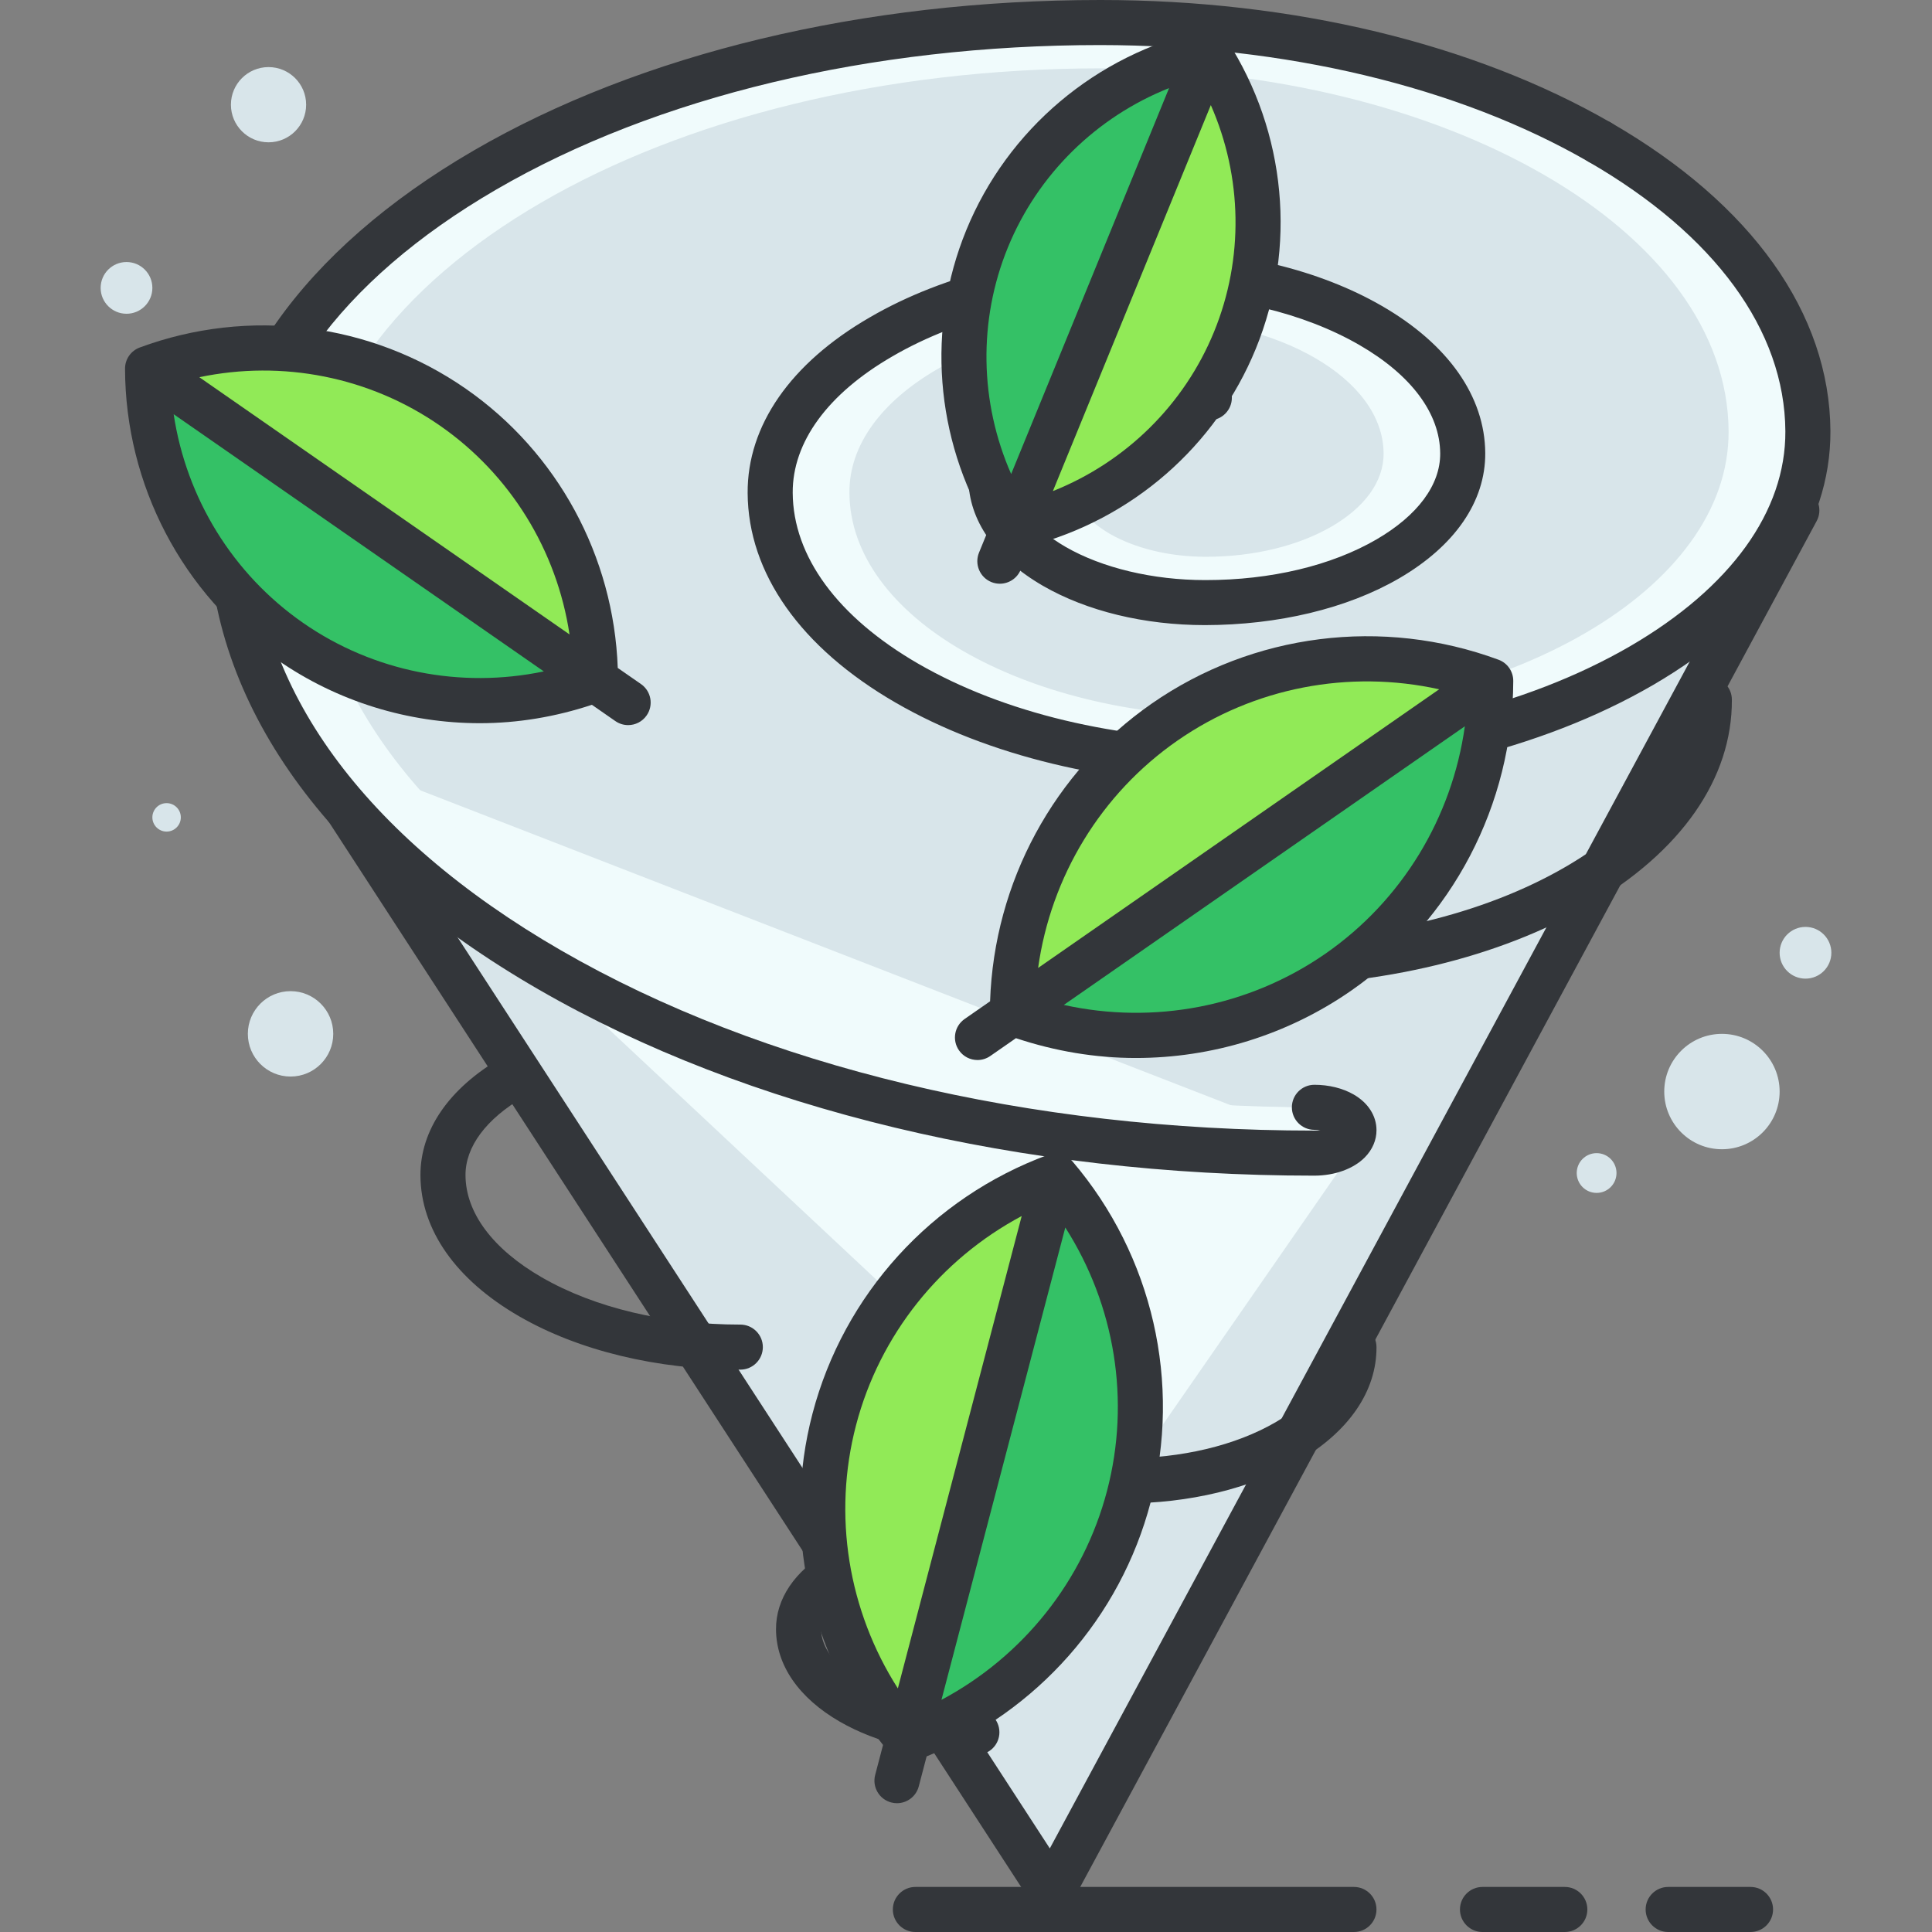 <?xml version="1.0" encoding="iso-8859-1"?>
<!-- Generator: Adobe Illustrator 19.0.0, SVG Export Plug-In . SVG Version: 6.00 Build 0)  -->
<svg version="1.1" id="Layer_1" xmlns="http://www.w3.org/2000/svg" xmlns:xlink="http://www.w3.org/1999/xlink" x="0px" y="0px"
	 viewBox="0 0 128.633 128.633" style="enable-background:new 0 0 128.633 128.633;" xml:space="preserve">
<rect x="0" y="0" width="128.633" height="128.633" fill="#808080" stroke="none"/>
<g>
	<g>
		<polygon style="fill:#AFD7DD;" points="119.635,33.981 70.018,126.006 20.399,49.674 17.563,30.955 27.363,16.387 48.29,6.32 
			73.191,2.877 95.441,6.32 113.721,16.916 		"/>
	</g>
	<g>
		<polygon style="fill:#D8E5EA;" points="119.635,33.981 70.018,126.006 20.399,49.674 17.563,30.955 27.363,16.387 48.29,6.32 
			73.191,2.877 95.441,6.32 113.721,16.916 		"/>
	</g>
	<g>
		<polygon style="fill:#F0FBFC;" points="119.635,33.981 73.971,99.828 20.399,49.674 17.563,30.955 27.363,16.387 48.29,6.32 
			73.191,2.877 95.441,6.32 113.721,16.916 		"/>
	</g>
	<g>
		<polygon style="fill:#D8E5EA;" points="119.635,33.981 90.147,76.775 20.399,49.674 17.563,30.955 27.363,16.387 48.29,6.32 
			73.191,2.877 95.441,6.32 113.721,16.916 		"/>
	</g>
	<g>
		<path style="fill:#33363A;" d="M70.018,127.506c-0.507,0-0.98-0.256-1.258-0.683L19.142,50.491
			c-0.116-0.179-0.193-0.381-0.226-0.593L16.079,31.18c-0.124-0.819,0.439-1.584,1.259-1.708c0.815-0.113,1.583,0.438,1.708,1.259
			l2.788,18.397l48.063,73.94l48.417-89.8c0.394-0.729,1.303-1.002,2.032-0.608s1.002,1.303,0.608,2.032l-49.617,92.025
			c-0.251,0.466-0.729,0.766-1.259,0.787C70.059,127.506,70.038,127.506,70.018,127.506z"/>
	</g>
	<g>
		<g style="enable-background:new    ;">
			<g>
				<g>
					<path style="fill:#F0FBFC;" d="M106.518,9.473C97.992,4.551,86.211,1.494,73.252,1.5c-16.012,0-30.516,3.75-40.971,9.826
						c-10.476,6.088-16.959,14.508-16.906,23.795c0.064,11.504,8.186,21.926,21.232,29.457c13.046,7.533,31.064,12.203,50.91,12.197
						c1.455-0.002,2.637-0.688,2.631-1.529c-0.002-0.422-0.297-0.803-0.773-1.076c-0.477-0.275-1.135-0.445-1.861-0.445
						c-18.418-0.006-35.079-4.32-47.184-11.309c-12.105-6.988-19.617-16.633-19.678-27.295c-0.048-8.457,5.836-16.088,15.377-21.631
						c9.518-5.531,22.67-8.939,37.229-8.939c11.541,0,21.955,2.709,29.537,7.086c7.572,4.371,12.258,10.394,12.295,17.066
						c0.031,5.26-3.621,10.008-9.551,13.453c-5.93,3.445-14.102,5.568-23.17,5.563c-7.135,0-13.572-1.678-18.263-4.385
						c-4.667-2.693-7.528-6.412-7.551-10.518c-0.03-3.219,2.202-6.115,5.823-8.219c3.623-2.105,8.625-3.4,14.172-3.4
						c4.293,0,8.168,0.996,10.994,2.629s4.563,3.873,4.576,6.361c0.012,1.904-1.299,3.613-3.461,4.869
						c-2.152,1.25-5.1,2.016-8.387,2.016c-2.494-0.008-4.723-0.584-6.371-1.524c-1.627-0.951-2.641-2.246-2.648-3.684
						c0.006-1.07,0.727-2.021,1.941-2.729c1.203-0.699,2.855-1.127,4.701-1.133c1.453,0,2.623-0.68,2.619-1.521
						c-0.002-0.422-0.297-0.801-0.773-1.078c-0.478-0.273-1.137-0.443-1.863-0.443c-3.299-0.008-6.291,0.77-8.43,2.014
						c-2.152,1.25-3.484,2.986-3.474,4.891c0.013,2.279,1.636,4.352,4.216,5.842c2.58,1.488,6.164,2.422,10.088,2.414
						c4.74,0,9.029-1.113,12.115-2.908c3.1-1.801,5.008-4.285,4.992-7.033c-0.018-3.316-2.361-6.334-6.131-8.51
						c-3.768-2.178-8.986-3.537-14.723-3.531c-6.988-0.006-13.331,1.639-17.89,4.301c-4.569,2.645-7.39,6.322-7.366,10.377
						c0.027,4.936,3.497,9.43,9.117,12.676c5.633,3.25,13.416,5.277,21.992,5.283c10.51,0,20.033-2.467,26.9-6.455
						c6.863-3.992,11.115-9.516,11.082-15.617C120.326,21.203,115.033,14.391,106.518,9.473"/>
				</g>
			</g>
		</g>
	</g>
	<g>
		<g style="enable-background:new    ;">
			<g>
				<g>
					<path style="fill:#33363A;" d="M82.387,52.275c-8.547-0.006-16.623-1.953-22.742-5.484c-6.333-3.658-9.838-8.618-9.867-13.966
						c-0.026-4.491,2.856-8.641,8.115-11.684c4.971-2.903,11.578-4.503,18.604-4.503c0.025,0,0.052,0,0.077,0
						c5.788,0,11.268,1.325,15.434,3.732c4.416,2.55,6.86,6.03,6.88,9.801c0.019,3.216-2.02,6.178-5.738,8.338
						c-3.462,2.013-8.074,3.105-12.922,3.111c-4.031,0-7.86-0.928-10.784-2.614c-3.188-1.842-4.951-4.375-4.967-7.133
						c-0.014-2.373,1.524-4.631,4.221-6.196c2.458-1.43,5.7-2.217,9.133-2.217c0.018,0,0.035,0,0.054,0
						c0.954,0,1.88,0.228,2.604,0.641c0.972,0.565,1.525,1.429,1.529,2.374c0.004,0.828-0.665,1.503-1.493,1.507
						c-0.002,0-0.005,0-0.007,0c-0.743,0-1.361-0.541-1.479-1.252c-0.014-0.009-0.029-0.019-0.049-0.029
						c-0.268-0.154-0.681-0.254-1.153-0.24c-2.874,0-5.651,0.659-7.631,1.811c-1.741,1.011-2.734,2.317-2.728,3.585
						c0.009,1.626,1.272,3.284,3.466,4.552c2.439,1.407,5.823,2.213,9.29,2.213c0.016,0,0.03,0,0.045,0
						c4.33,0,8.365-0.961,11.364-2.705c2.75-1.598,4.258-3.632,4.246-5.728c-0.014-2.661-1.925-5.225-5.381-7.22
						c-3.717-2.147-8.664-3.33-13.936-3.33c-0.023,0-0.049,0-0.072,0c-6.504,0-12.574,1.454-17.098,4.096
						c-4.292,2.484-6.643,5.705-6.623,9.073c0.023,4.239,2.995,8.282,8.367,11.386c5.671,3.271,13.215,5.076,21.243,5.082
						c9.918,0,19.204-2.221,26.146-6.252c6.693-3.894,10.364-8.977,10.335-14.313c-0.038-6.711-4.691-13.082-13.102-17.939
						c-0.718-0.414-0.963-1.332-0.549-2.049c0.414-0.719,1.332-0.964,2.049-0.549c9.371,5.412,14.557,12.699,14.602,20.521
						c0.035,6.456-4.165,12.466-11.828,16.923C102.647,49.911,92.827,52.275,82.387,52.275z"/>
				</g>
				<g>
					<path style="fill:none;stroke:#33363A;stroke-width:3;stroke-linecap:round;stroke-linejoin:round;stroke-miterlimit:10;" d="
						M56.556,32.816"/>
				</g>
				<g>
					<path style="fill:none;stroke:#33363A;stroke-width:3;stroke-linecap:round;stroke-linejoin:round;stroke-miterlimit:10;" d="
						M82.369,47.719"/>
				</g>
				<g>
					<path style="fill:#33363A;" d="M87.481,78.275c-19.446,0-37.776-4.402-51.624-12.398C21.747,57.732,13.94,46.813,13.875,35.13
						c-0.054-9.539,6.215-18.454,17.652-25.101C42.656,3.562,57.474,0,73.252,0c0.013,0,0.025,0,0.038,0
						c12.781,0,24.847,2.902,33.978,8.174c0.718,0.414,0.963,1.331,0.549,2.049c-0.414,0.719-1.332,0.964-2.049,0.549
						C97.077,5.755,85.52,3.011,73.253,3c-15.258,0-29.54,3.418-40.218,9.623c-10.469,6.084-16.208,14.071-16.16,22.489
						c0.06,10.573,7.333,20.576,20.482,28.167c13.397,7.736,31.197,11.996,50.122,11.996c0.154,0.001,0.298-0.009,0.427-0.025
						c-0.126-0.017-0.259-0.025-0.393-0.025c-0.828,0-1.5-0.672-1.5-1.5s0.672-1.5,1.5-1.5c0.963,0,1.891,0.229,2.612,0.646
						c0.962,0.552,1.518,1.416,1.522,2.368c0.005,0.662-0.273,1.312-0.782,1.824c-0.751,0.757-2.002,1.21-3.347,1.212
						C87.508,78.275,87.493,78.275,87.481,78.275z"/>
				</g>
			</g>
		</g>
	</g>
	<g>
		<g style="enable-background:new    ;">
			<g>
				<g>
					<path style="fill:#33363A;" d="M49.277,91.191c-5.521,0-10.743-1.26-14.708-3.549c-4.221-2.436-6.556-5.765-6.576-9.372
						c-0.018-3.024,1.896-5.807,5.386-7.837c0.715-0.415,1.635-0.175,2.051,0.543c0.416,0.716,0.173,1.634-0.543,2.051
						c-2.521,1.467-3.904,3.322-3.894,5.226c0.014,2.498,1.816,4.91,5.076,6.792c3.516,2.029,8.206,3.146,13.208,3.146
						c0.005,0,0.013,0,0.013,0c0.828,0,1.5,0.671,1.5,1.499c0,0.829-0.671,1.501-1.499,1.501
						C49.286,91.191,49.281,91.191,49.277,91.191z"/>
				</g>
			</g>
		</g>
	</g>
	<g>
		<g style="enable-background:new    ;">
			<g>
				<g>
					<path style="fill:#33363A;" d="M65.028,116.834c-3.411,0-6.648-0.783-9.116-2.206c-2.725-1.573-4.231-3.754-4.245-6.139
						c-0.012-2.039,1.241-3.895,3.528-5.224c0.716-0.416,1.635-0.173,2.051,0.543s0.173,1.635-0.543,2.051
						c-1.299,0.755-2.041,1.707-2.036,2.612c0.007,1.258,1.008,2.555,2.744,3.558c1.989,1.146,4.766,1.805,7.618,1.805
						c0.004,0,0.007,0,0.011,0h0.001c0.828,0,1.499,0.671,1.5,1.499s-0.671,1.5-1.499,1.501
						C65.037,116.834,65.033,116.834,65.028,116.834z"/>
				</g>
			</g>
		</g>
	</g>
	<g>
		<g style="enable-background:new    ;">
			<g>
				<g>
					<path style="fill:#33363A;" d="M83.598,65.645c-0.828,0-1.5-0.672-1.5-1.5s0.672-1.5,1.5-1.5
						c7.837,0,15.168-1.751,20.641-4.932c5.226-3.037,8.092-6.985,8.07-11.117c-0.004-0.828,0.664-1.504,1.492-1.508
						c0.003,0,0.005,0,0.008,0c0.825,0,1.496,0.666,1.5,1.492c0.027,5.252-3.368,10.127-9.563,13.727
						C99.821,63.749,91.956,65.645,83.598,65.645z"/>
				</g>
				<g>
					<path style="fill:none;stroke:#33363A;stroke-width:3;stroke-linecap:round;stroke-linejoin:round;stroke-miterlimit:10;" d="
						M81.922,55.67"/>
				</g>
				<g>
					<path style="fill:none;stroke:#33363A;stroke-width:3;stroke-linecap:round;stroke-linejoin:round;stroke-miterlimit:10;" d="
						M63.053,49.859"/>
				</g>
				<g>
					<path style="fill:none;stroke:#33363A;stroke-width:3;stroke-linecap:round;stroke-linejoin:round;stroke-miterlimit:10;" d="
						M83.584,61.713"/>
				</g>
			</g>
		</g>
	</g>
	<g>
		<g style="enable-background:new    ;">
			<g>
				<g>
					<path style="fill:#33363A;" d="M74.82,100.098c-0.828,0-1.5-0.672-1.5-1.5s0.672-1.5,1.5-1.5c3.847,0,7.435-0.854,10.103-2.402
						c2.411-1.401,3.733-3.176,3.724-4.995c-0.005-0.829,0.663-1.504,1.491-1.509c0.003,0,0.006,0,0.009,0
						c0.824,0,1.495,0.666,1.5,1.491c0.017,2.94-1.837,5.642-5.217,7.606C83.311,99.101,79.188,100.098,74.82,100.098z"/>
				</g>
				<g>
					<path style="fill:none;stroke:#33363A;stroke-width:3;stroke-linecap:round;stroke-linejoin:round;stroke-miterlimit:10;" d="
						M73.971,94.299"/>
				</g>
				<g>
					<path style="fill:none;stroke:#33363A;stroke-width:3;stroke-linecap:round;stroke-linejoin:round;stroke-miterlimit:10;" d="
						M64.398,91.352"/>
				</g>
				<g>
					<path style="fill:none;stroke:#33363A;stroke-width:3;stroke-linecap:round;stroke-linejoin:round;stroke-miterlimit:10;" d="
						M74.813,97.363"/>
				</g>
			</g>
		</g>
	</g>
	<g>
		<circle style="fill:#D8E5EA;" cx="19.345" cy="68.834" r="2.843"/>
	</g>
	<g>
		<circle style="fill:#D8E5EA;" cx="106.303" cy="78.1" r="1.324"/>
	</g>
	<g>
		<circle style="fill:#D8E5EA;" cx="114.647" cy="72.676" r="3.841"/>
	</g>
	<g>
		<circle style="fill:#D8E5EA;" cx="11.092" cy="54.42" r="0.947"/>
	</g>
	<g>
		<circle style="fill:#D8E5EA;" cx="8.423" cy="19.168" r="1.722"/>
	</g>
	<g>
		<circle style="fill:#D8E5EA;" cx="120.21" cy="63.436" r="1.722"/>
	</g>
	<g>
		<circle style="fill:#D8E5EA;" cx="17.879" cy="6.971" r="2.504"/>
	</g>
	<g>
		<path style="fill:#91EA57;" d="M19.324,42.703c6.179,4.293,13.773,4.992,20.332,2.57c-0.016-6.994-3.321-13.867-9.5-18.16
			c-6.177-4.293-13.772-4.994-20.332-2.57C9.841,31.537,13.147,38.41,19.324,42.703z"/>
	</g>
	<g>
		<path style="fill:#34C166;" d="M9.824,24.543c0.017,6.994,3.322,13.867,9.5,18.16c6.179,4.293,13.773,4.992,20.332,2.57"/>
	</g>
	<path style="fill:#33363A;" d="M42.678,45.546l-1.548-1.075c-0.268-7.436-4.003-14.34-10.117-18.589
		c-6.334-4.401-14.449-5.428-21.708-2.746c-0.591,0.219-0.982,0.781-0.98,1.411c0.019,7.739,3.811,14.987,10.144,19.388
		c0.001,0,0.001,0,0.001,0c4.004,2.783,8.721,4.216,13.484,4.216c2.506,0,5.021-0.419,7.455-1.225l1.559,1.083
		c0.261,0.182,0.559,0.269,0.854,0.269c0.475,0,0.941-0.225,1.232-0.645C43.526,46.953,43.358,46.019,42.678,45.546z M29.301,28.345
		c4.691,3.26,7.777,8.311,8.618,13.895L13.272,25.115C18.798,23.954,24.61,25.085,29.301,28.345z M20.18,41.472L20.18,41.472
		c-4.69-3.259-7.776-8.31-8.617-13.893l24.644,17.123C30.681,45.86,24.87,44.729,20.18,41.472z"/>
	<g>
		<path style="fill:#91EA57;" d="M65.718,15.904c-2.675,6.541-1.769,13.645,1.79,19.166c6.41-1.441,12.037-5.873,14.713-12.412
			c2.678-6.541,1.771-13.647-1.787-19.168C74.023,4.932,68.395,9.365,65.718,15.904z"/>
	</g>
	<g>
		<path style="fill:#34C166;" d="M80.434,3.49c-6.41,1.441-12.039,5.875-14.716,12.414c-2.675,6.541-1.769,13.645,1.79,19.166"/>
	</g>
	<path style="fill:#33363A;" d="M81.694,2.678c-0.342-0.529-0.979-0.788-1.59-0.651c-7.122,1.602-13.019,6.577-15.775,13.31
		c0,0,0,0,0,0.001c-2.651,6.485-2.074,13.846,1.506,19.862l-0.653,1.596c-0.313,0.767,0.054,1.643,0.82,1.957
		c0.187,0.076,0.379,0.111,0.567,0.111c0.592,0,1.151-0.352,1.39-0.932l0.653-1.597c6.771-1.779,12.343-6.624,14.996-13.108
		C86.364,16.495,85.648,8.813,81.694,2.678z M67.106,16.472L67.106,16.472c1.995-4.875,5.898-8.682,10.732-10.608L67.323,31.561
		C65.228,26.798,65.112,21.348,67.106,16.472z M80.832,22.09c-1.994,4.876-5.898,8.682-10.731,10.608l10.516-25.7
		C82.714,11.762,82.828,17.214,80.832,22.09z"/>
	<g>
		<path style="fill:#91EA57;" d="M89.107,64.725c-6.598,4.584-14.707,5.332-21.713,2.744C67.412,60,70.941,52.66,77.539,48.076
			c6.598-4.586,14.709-5.332,21.715-2.744C99.234,52.801,95.705,60.141,89.107,64.725z"/>
	</g>
	<g>
		<path style="fill:#34C166;" d="M99.254,45.332c-0.02,7.469-3.549,14.809-10.146,19.393c-6.598,4.584-14.707,5.332-21.713,2.744"/>
	</g>
	<path style="fill:#33363A;" d="M99.773,43.925c-7.724-2.852-16.356-1.763-23.09,2.92c-6.518,4.528-10.493,11.893-10.763,19.822
		l-1.695,1.178c-0.681,0.473-0.849,1.407-0.376,2.087c0.291,0.42,0.758,0.645,1.232,0.645c0.296,0,0.594-0.087,0.854-0.269
		l1.707-1.186c2.604,0.868,5.296,1.319,7.979,1.319c5.065,0,10.082-1.524,14.341-4.484c6.735-4.679,10.77-12.388,10.791-20.62
		C100.756,44.707,100.364,44.143,99.773,43.925z M78.396,49.308c5.097-3.542,11.427-4.74,17.425-3.415L69.118,64.446
		C69.968,58.363,73.298,52.849,78.396,49.308z M88.252,63.493c-5.099,3.541-11.428,4.74-17.423,3.415L97.53,48.356
		C96.678,54.439,93.348,59.952,88.252,63.493z"/>
	<g>
		<path style="fill:#91EA57;" d="M75.158,99.641c-2.037,7.771-7.717,13.609-14.724,16.193c-4.839-5.689-6.925-13.563-4.888-21.334
			c2.037-7.771,7.719-13.609,14.725-16.193C75.111,83.996,77.197,91.869,75.158,99.641z"/>
	</g>
	<g>
		<path style="fill:#34C166;" d="M70.272,78.307c4.84,5.69,6.926,13.563,4.887,21.334c-2.037,7.771-7.717,13.609-14.724,16.193"/>
	</g>
	<path style="fill:#33363A;" d="M71.414,77.335c-0.408-0.479-1.07-0.652-1.662-0.436c-7.724,2.849-13.576,9.286-15.656,17.221
		c-2.012,7.676-0.249,15.858,4.697,22.06l-0.524,1.997c-0.21,0.802,0.27,1.622,1.07,1.832c0.128,0.033,0.256,0.049,0.382,0.049
		c0.665,0,1.273-0.445,1.45-1.119l0.524-1.998c7.353-2.979,12.902-9.244,14.915-16.921v0.001
		C78.69,92.087,76.749,83.606,71.414,77.335z M56.998,94.88c1.573-6.003,5.607-11.026,11.027-13.916l-8.246,31.451
		C56.474,107.239,55.424,100.884,56.998,94.88z M73.707,99.26C73.707,99.26,73.707,99.26,73.707,99.26
		c-1.573,6.004-5.606,11.028-11.025,13.917l8.246-31.45C74.233,86.903,75.282,93.257,73.707,99.26z"/>
	<g>
		<path style="fill:#33363A;" d="M90.146,128.633h-29.2c-0.828,0-1.5-0.672-1.5-1.5s0.672-1.5,1.5-1.5h29.2
			c0.828,0,1.5,0.672,1.5,1.5S90.975,128.633,90.146,128.633z"/>
	</g>
	<g>
		<path style="fill:#33363A;" d="M104.186,128.633h-5.482c-0.828,0-1.5-0.672-1.5-1.5s0.672-1.5,1.5-1.5h5.482
			c0.828,0,1.5,0.672,1.5,1.5S105.014,128.633,104.186,128.633z"/>
	</g>
	<g>
		<path style="fill:#33363A;" d="M116.551,128.633h-5.484c-0.828,0-1.5-0.672-1.5-1.5s0.672-1.5,1.5-1.5h5.484
			c0.828,0,1.5,0.672,1.5,1.5S117.379,128.633,116.551,128.633z"/>
	</g>
</g>
<g>
</g>
<g>
</g>
<g>
</g>
<g>
</g>
<g>
</g>
<g>
</g>
<g>
</g>
<g>
</g>
<g>
</g>
<g>
</g>
<g>
</g>
<g>
</g>
<g>
</g>
<g>
</g>
<g>
</g>
</svg>
